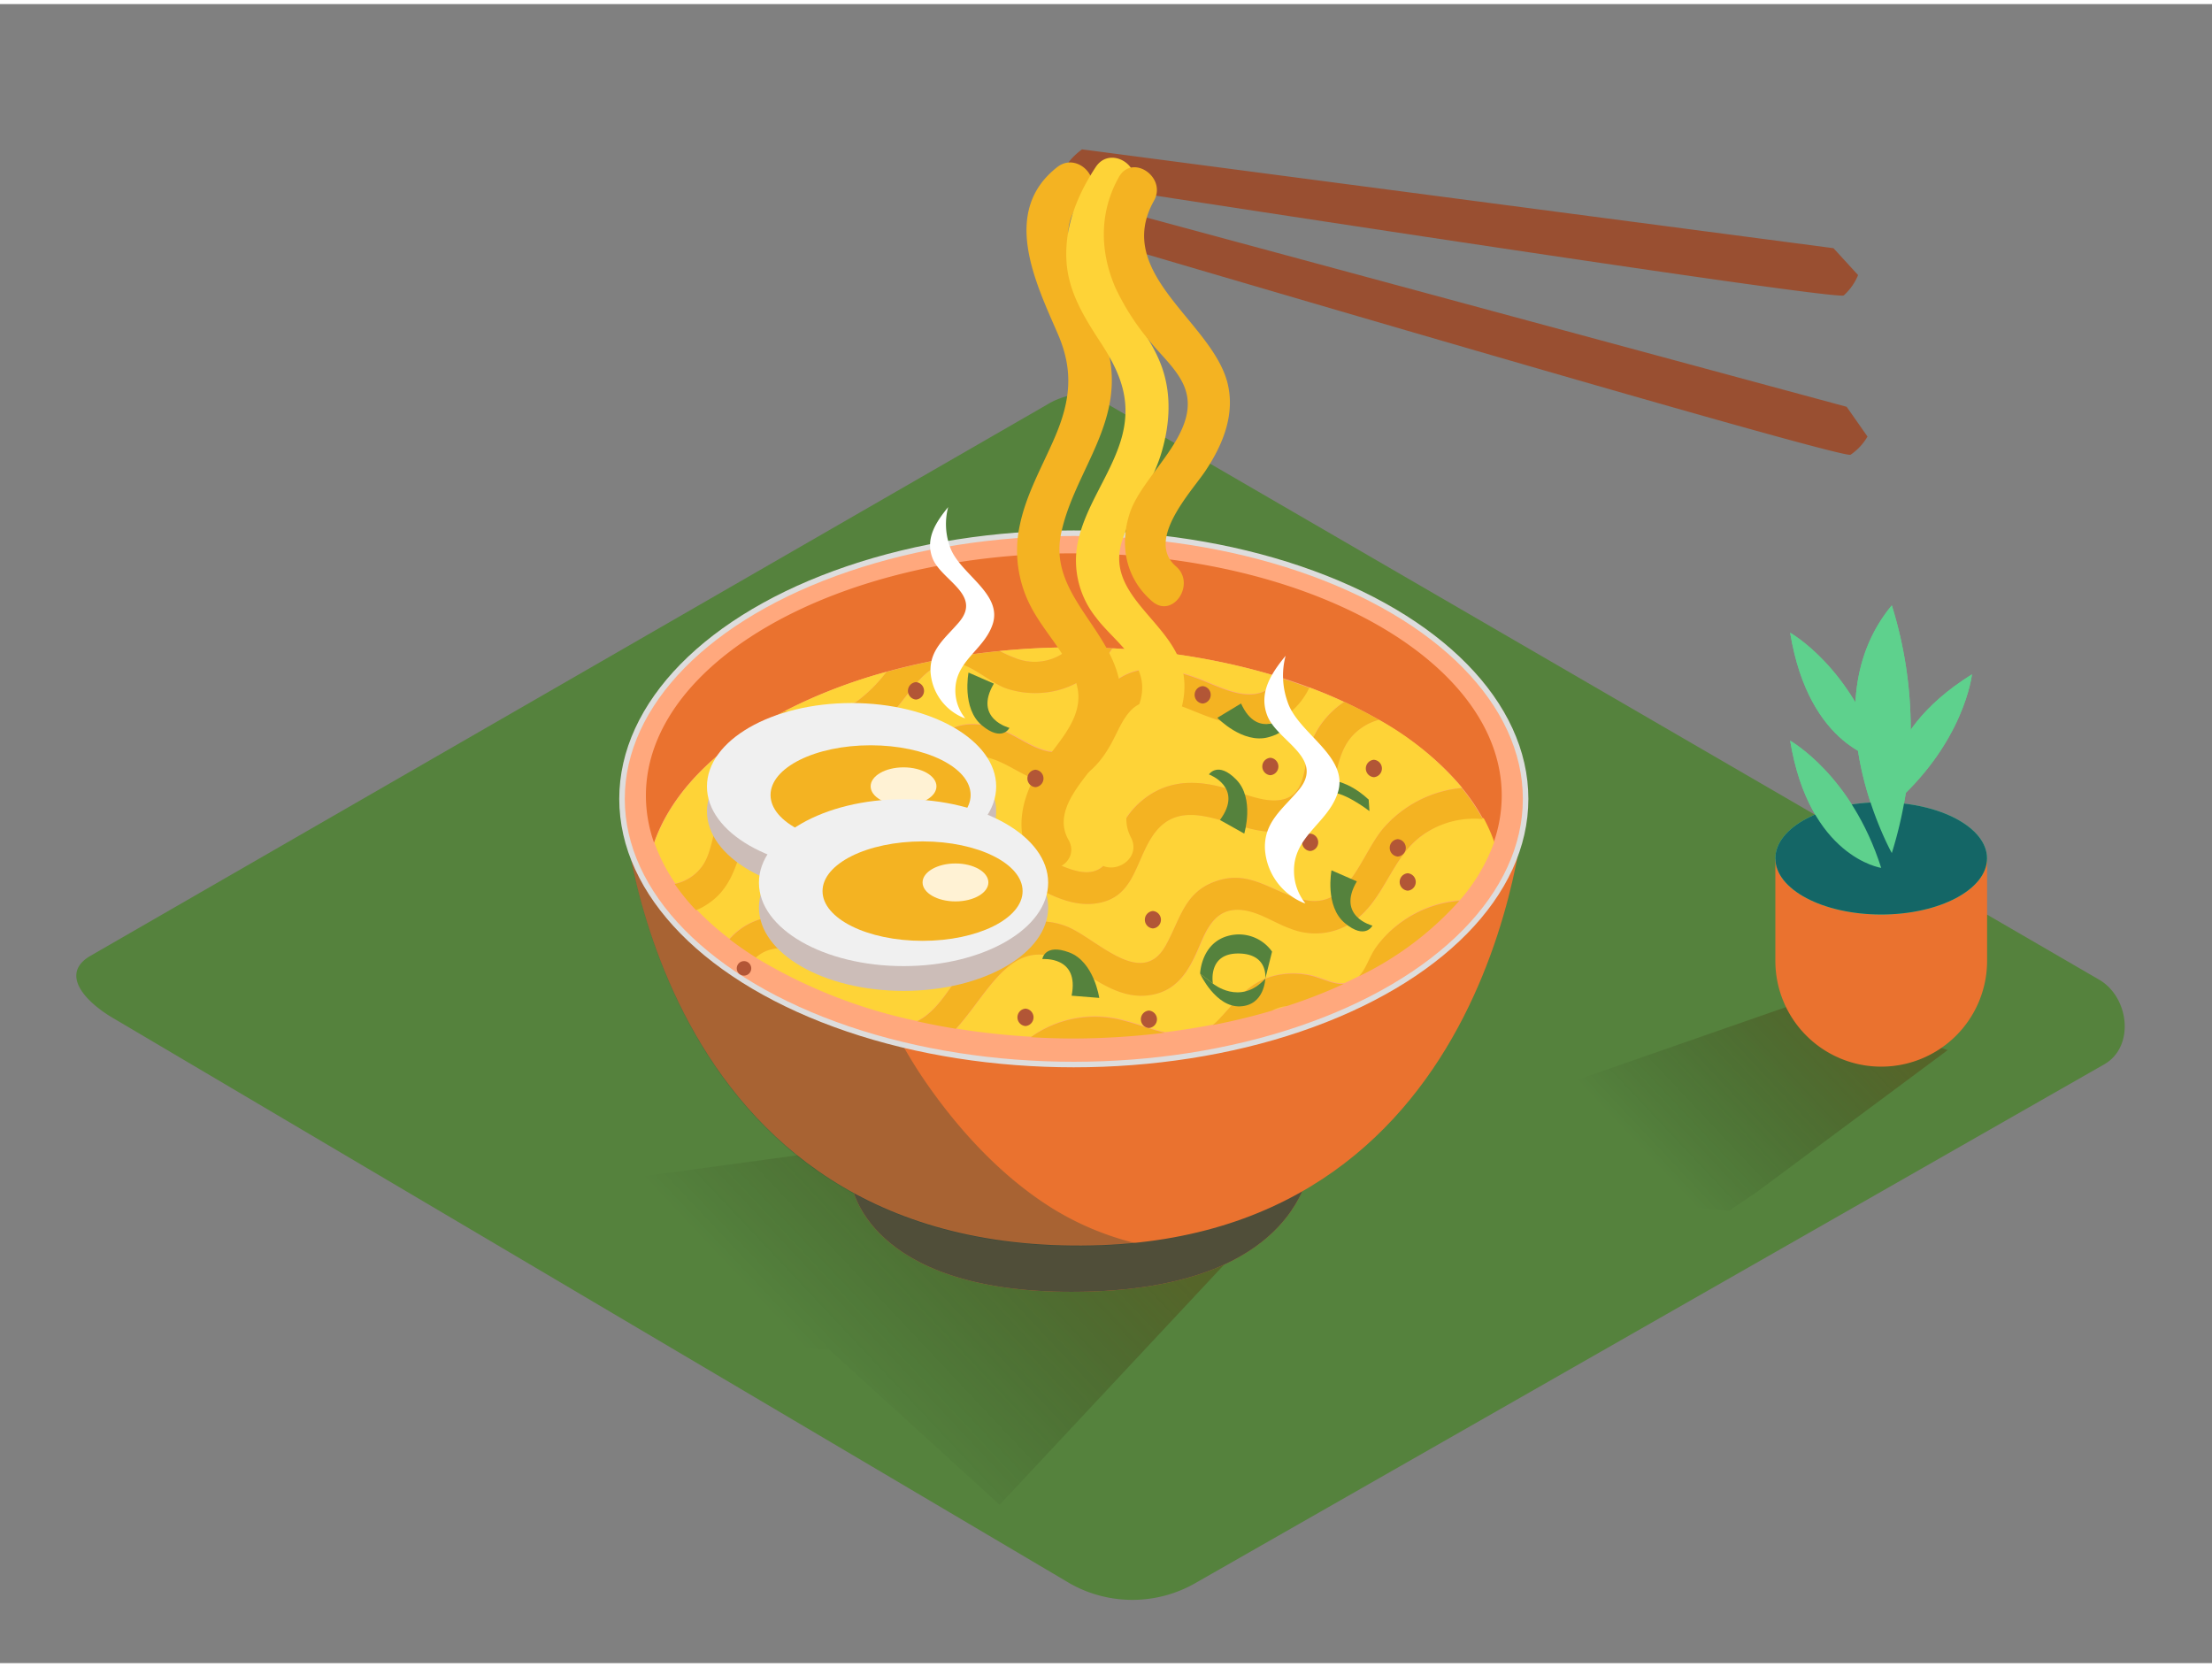 <svg id="Layer_2" data-name="Layer 2" xmlns="http://www.w3.org/2000/svg" xmlns:xlink="http://www.w3.org/1999/xlink" viewBox="0 0 400 300" width="406" height="306" class="illustration styles_illustrationTablet__1DWOa"><rect x="0" y="0" width="400" height="300" fill="#808080" stroke="none"/><defs><linearGradient id="linear-gradient" x1="139.49" y1="236.74" x2="182.46" y2="196.32" gradientUnits="userSpaceOnUse"><stop offset="0" stop-opacity="0"></stop><stop offset="0.99" stop-color="#552800"></stop></linearGradient><linearGradient id="linear-gradient-2" x1="296.28" y1="206.5" x2="329.14" y2="175.6" xlink:href="#linear-gradient"></linearGradient></defs><title>PP</title><path d="M193.54,285.63,21,183.68c-5.49-3.08-10.2-8.15-4.85-11.46L189.32,72.44c2.6-1.61,6.54-2.66,9.18-1.13L379.57,176.4c5.49,3.19,6.48,12.1,1,15.29L216.28,285.46A22.94,22.94,0,0,1,193.54,285.63Z" fill="#55823d"></path><path d="M127,238.57c4.68,1.43,9.36,2.84,14.16,3.8a72.49,72.49,0,0,0,8.87,1l30.73,28,42.73-45.7-60.37-20.07L82.85,216.5C90.56,222.15,118,235.8,127,238.57Z" opacity="0.32" fill="url(#linear-gradient)"></path><path d="M154,213.5s2.68,19.36,39.76,19.36c45,0,43.71-26.58,43.71-26.58" fill="#ea722f"></path><path d="M154,213.5s2.68,19.36,39.76,19.36c45,0,43.71-26.58,43.71-26.58" fill="#093e3e" opacity="0.68"></path><path d="M112.48,143.13s4.32,83.08,85,81.34c74.46-1.61,78.45-81.34,78.45-81.34Z" fill="#ea722f"></path><path d="M190.42,217.84c-8.76-5.43-16.23-13.34-22.18-21.7-11.05-15.51-16.58-34-17.32-52.91H112.48s4.32,83.08,85,81.34c2.73-.06,5.36-.24,7.9-.5A52.31,52.31,0,0,1,190.42,217.84Z" fill="#093e3e" opacity="0.29"></path><ellipse cx="194.18" cy="143.72" rx="81.7" ry="48.04" fill="#ffa87d" stroke="#ddd" stroke-miterlimit="10"></ellipse><path d="M194.18,116.32c37.6,0,68.92,15.19,75.91,35.32a25.8,25.8,0,0,0,1.47-8.5c0-24.2-34.64-43.82-77.38-43.82s-77.38,19.62-77.38,43.82a25.8,25.8,0,0,0,1.47,8.5C125.27,131.51,156.59,116.32,194.18,116.32Z" fill="#ea722f"></path><path d="M219.33,184.58q-4.24.83-8.7,1.38C213.69,186.65,216.68,186.69,219.33,184.58Z" fill="none"></path><path d="M245.76,175.79q-1.35.68-2.76,1.33a4.51,4.51,0,0,0,1.35-.33A4.13,4.13,0,0,0,245.76,175.79Z" fill="none"></path><path d="M140.22,165c6.22-.24,10.66,4.66,16.52,5.5,6.75,1,9-7.52,11.91-12,2.64-4.07,6.47-7.62,11.61-7.52,5.41.11,14.42,8.85,19,5.06,2.05-1.69,2.48-5.44,3.72-7.73a14.42,14.42,0,0,1,4.3-4.9c4.86-3.51,10.34-2.94,15.75-1.18,2.93,1,7.15,2.82,10.17,1.12s2.64-6.38,3.62-9.16a15.84,15.84,0,0,1,6.23-8q-3-1.4-6.32-2.63a13.09,13.09,0,0,1-3.26,4.28c-5.34,4.54-12,2.23-17.67-.11-3.66-1.5-8.48-3.38-11.56.16-1.46,1.67-2.27,3.85-3.33,5.77-2.13,3.85-5.16,7.18-9.88,7.23-5.27.06-9-4.56-14-5-6.77-.56-8.45,9.77-12.46,13.61a14.1,14.1,0,0,1-13.75,3c-2.43-.76-4.21-2.37-6.15-3.92-3.73-3-8.34-2.31-10,2.47-1.8,5.12-2.64,9.53-7.9,12.24-.29.15-.58.26-.87.38a50.44,50.44,0,0,0,6,5.34A12,12,0,0,1,140.22,165Z" fill="#fed337"></path><path d="M127.15,155.66c1.87-2.78,1.69-6.55,3.47-9.45a11.51,11.51,0,0,1,13.8-4.48c3,1.22,4.92,4.24,8,5.32,4.25,1.5,8-.68,10.19-4.21,3.24-5.09,5.3-11.78,12.23-12.63a13.25,13.25,0,0,1,6.7,1.15c2.84,1.16,6.37,4,9.56,3.79,5.1-.4,6.39-8.68,9.59-11.85,4.83-4.79,11.34-3.26,17-1,3.83,1.53,9.07,4.29,12.67.7a7.31,7.31,0,0,0,1-1.3,123.16,123.16,0,0,0-30.16-5.2c-2.26,3.43-5.2,6.25-9.47,7.47a16.52,16.52,0,0,1-9.57-.18c-3.56-1.17-7.15-5.42-11.09-4.62-4.44.91-7.05,6.39-10,9.3a20.38,20.38,0,0,1-8,4.83,21.27,21.27,0,0,1-17.24-1.89c-8.68,5.66-14.84,12.58-17.49,20.22a31.05,31.05,0,0,0,3.79,7.39A8.07,8.07,0,0,0,127.15,155.66Z" fill="#fed337"></path><path d="M193.63,116.33c-4.37,0-8.66.24-12.82.65a21.67,21.67,0,0,0,2.83,1.28A9.34,9.34,0,0,0,193.63,116.33Z" fill="#fed337"></path><path d="M230,182q1.36-.4,2.68-.84a7.4,7.4,0,0,0-1,.17A7.65,7.65,0,0,0,230,182Z" fill="#fed337"></path><path d="M154.9,126.12a26.54,26.54,0,0,0,5.4-5.37,94.78,94.78,0,0,0-18.38,7.09A15.06,15.06,0,0,0,154.9,126.12Z" fill="#fed337"></path><path d="M178.22,169.68c4.14-3.39,9.3-4.85,14.44-3,5.36,2,13.59,11.45,18.05,3.69,2.72-4.72,3.34-9.73,9.16-11.77,6.44-2.26,10.45,2.33,16.36,3.44,7.77,1.46,10-8.61,14.1-13.22a21.4,21.4,0,0,1,14.06-7.11,54.39,54.39,0,0,0-15.05-12.31,9.94,9.94,0,0,0-3.1,1.43c-3.41,2.34-4.09,5.73-4.94,9.44-1.33,5.86-5.26,9.5-11.41,9.38-7.33-.14-16.29-7.42-21.65,1-3.13,4.91-3.3,11.27-10.45,12-3.2.34-6.28-.81-9.08-2.25-3.7-1.9-7.64-5.23-11.85-2.69-5.56,3.35-6.49,11.88-11.64,16-4.57,3.65-9.93,2.86-14.93.59-2.79-1.27-5.78-3.41-8.91-3.58a6.54,6.54,0,0,0-4.76,1.67,93.19,93.19,0,0,0,29.21,11.5C171.08,181.35,173.75,173.34,178.22,169.68Z" fill="#fed337"></path><path d="M257.08,150.41c-5.07,3.72-6.44,10.29-11,14.44a12.08,12.08,0,0,1-12.64,2.31c-2.9-1-5.62-3-8.71-3.36-4.24-.48-6.05,2.43-7.51,5.89-1.84,4.34-3.78,8.53-8.91,9.44-5.36,1-9.81-2.46-14-5.13-10.89-6.87-15,4.22-21.37,11.26a130.94,130.94,0,0,0,13.54,1.47,19.84,19.84,0,0,1,16.76-3c2.44.62,5,1.62,7.47,2.18q4.45-.55,8.7-1.38a9.86,9.86,0,0,0,.93-.84c3.22-3.31,5.16-6.69,10-8a14.46,14.46,0,0,1,6.36-.18c2.24.42,4.27,1.72,6.41,1.53q1.41-.65,2.76-1.33c1.32-1.38,1.87-3.55,3.07-5.24a19.55,19.55,0,0,1,3.81-4,20.78,20.78,0,0,1,11.25-4.44,33,33,0,0,0,6.21-10.52,29.48,29.48,0,0,0-1.91-4.29A16.12,16.12,0,0,0,257.08,150.41Z" fill="#fed337"></path><path d="M134.69,151.14c1.68-4.79,6.29-5.44,10-2.47,1.95,1.55,3.72,3.15,6.15,3.92a14.1,14.1,0,0,0,13.75-3c4-3.85,5.69-14.17,12.46-13.61,5,.41,8.73,5,14,5,4.72-.06,7.75-3.38,9.88-7.23,1.06-1.92,1.87-4.1,3.33-5.77,3.08-3.53,7.9-1.65,11.56-.16,5.72,2.34,12.33,4.65,17.67.11a13.09,13.09,0,0,0,3.26-4.28q-2.66-1-5.46-1.86a7.31,7.31,0,0,1-1,1.3c-3.6,3.59-8.84.83-12.67-.7-5.63-2.25-12.14-3.78-17,1-3.19,3.17-4.49,11.44-9.59,11.85-3.19.25-6.71-2.63-9.56-3.79a13.25,13.25,0,0,0-6.7-1.15c-6.93.85-9,7.54-12.23,12.63-2.24,3.53-5.95,5.71-10.19,4.21-3-1.08-4.94-4.1-8-5.32a11.51,11.51,0,0,0-13.8,4.48c-1.78,2.9-1.6,6.66-3.47,9.45a8.07,8.07,0,0,1-5.08,3.36,39.65,39.65,0,0,0,3.86,4.74c.29-.13.58-.24.87-.38C132.05,160.67,132.89,156.25,134.69,151.14Z" fill="#f4b322"></path><path d="M150.31,174.32c5,2.28,10.37,3.06,14.93-.59,5.15-4.11,6.07-12.63,11.64-16,4.21-2.54,8.14.79,11.85,2.69,2.8,1.43,5.88,2.59,9.08,2.25,7.15-.76,7.32-7.12,10.45-12,5.36-8.4,14.31-1.12,21.65-1,6.15.12,10.08-3.52,11.41-9.38.84-3.72,1.52-7.1,4.94-9.44a9.94,9.94,0,0,1,3.1-1.43q-3-1.71-6.26-3.24a15.84,15.84,0,0,0-6.23,8c-1,2.78-.68,7.52-3.62,9.16s-7.24-.17-10.17-1.12c-5.41-1.76-10.89-2.34-15.75,1.18a14.42,14.42,0,0,0-4.3,4.9c-1.23,2.29-1.67,6-3.72,7.73-4.61,3.79-13.62-5-19-5.06-5.15-.1-9,3.45-11.61,7.52-2.9,4.46-5.16,13-11.91,12-5.86-.84-10.31-5.74-16.52-5.5a12,12,0,0,0-8.34,4.11q2.24,1.72,4.77,3.31a6.54,6.54,0,0,1,4.76-1.67C144.53,170.91,147.53,173.06,150.31,174.32Z" fill="#f4b322"></path><path d="M250.33,148.84c-4.13,4.61-6.33,14.68-14.1,13.22-5.91-1.11-9.92-5.7-16.36-3.44-5.82,2-6.44,7-9.16,11.77-4.47,7.76-12.69-1.73-18.05-3.69-5.14-1.88-10.3-.41-14.44,3-4.47,3.66-7.14,11.68-12.36,14.24q3.42.76,7,1.35c6.38-7,10.48-18.13,21.37-11.26,4.24,2.67,8.68,6.09,14,5.13,5.14-.92,7.08-5.1,8.91-9.44,1.46-3.45,3.27-6.37,7.51-5.89,3.1.35,5.81,2.34,8.71,3.36a12.08,12.08,0,0,0,12.64-2.31c4.59-4.15,6-10.72,11-14.44a16.12,16.12,0,0,1,11.11-3.06,35.31,35.31,0,0,0-3.8-5.62A21.4,21.4,0,0,0,250.33,148.84Z" fill="#f4b322"></path><path d="M153,133.3a20.38,20.38,0,0,0,8-4.83c3-2.91,5.59-8.39,10-9.3,3.93-.81,7.53,3.44,11.09,4.62a16.52,16.52,0,0,0,9.57.18c4.27-1.21,7.21-4,9.47-7.47q-3.44-.17-7-.18h-.56a9.34,9.34,0,0,1-10,1.93A21.67,21.67,0,0,1,180.8,117a122.17,122.17,0,0,0-20.5,3.77,26.54,26.54,0,0,1-5.4,5.37,15.06,15.06,0,0,1-13,1.72q-3.25,1.69-6.15,3.58A21.27,21.27,0,0,0,153,133.3Z" fill="#f4b322"></path><path d="M248.83,170.55c-1.21,1.68-1.76,3.85-3.07,5.24a58.3,58.3,0,0,0,18.13-13.63,20.78,20.78,0,0,0-11.25,4.44A19.55,19.55,0,0,0,248.83,170.55Z" fill="#f4b322"></path><path d="M210.64,186c-2.5-.57-5-1.56-7.47-2.18a19.84,19.84,0,0,0-16.76,3c2.56.14,5.15.23,7.78.23A135.2,135.2,0,0,0,210.64,186Z" fill="#f4b322"></path><path d="M236.59,175.6a14.46,14.46,0,0,0-6.36.18c-4.8,1.27-6.74,4.65-10,8a9.86,9.86,0,0,1-.93.84c3.7-.72,7.28-1.59,10.7-2.6a7.65,7.65,0,0,1,1.72-.67,7.4,7.4,0,0,1,1-.17,94.38,94.38,0,0,0,10.28-4C240.86,177.32,238.83,176,236.59,175.6Z" fill="#f4b322"></path><path d="M195.66,26.27s-3.51,2.53-2.78,4,3.37,2.41,3.37,2.41,135.65,21,137.16,20A10.06,10.06,0,0,0,336,49l-4.45-4.86Z" fill="#994f31"></path><path d="M200.68,36.8s-3.85,2-3.32,3.57,3,2.82,3,2.82S333,82.35,334.64,81.49a10,10,0,0,0,3.06-3.29l-3.77-5.38Z" fill="#994f31"></path><path d="M202.44,122.56c-1.83-9.79-12.82-16.14-10.56-26.83C194,85.59,201.77,77.4,201,66.52c-.39-5.77-3.26-10.79-5.58-16-2.14-4.76-4.09-11.51.75-15.28,3.89-3-1.17-8.77-5-5.75-10.22,8-3.95,20.78.11,30.13,2.94,6.77,2.26,12.26-.61,18.89-2.24,5.17-5.09,10.11-6.25,15.68a21.78,21.78,0,0,0,2,14.78c2.44,4.73,6.78,8.79,8.26,14,1.86,6.56-4.59,11.4-7.45,16.56-2.61,4.71-3.64,10.17-.87,15,2.43,4.26,9.29.87,6.85-3.42-3.19-5.6,3.36-11.22,6.13-15.56C201.83,131.65,203.32,127.26,202.44,122.56Z" fill="#f4b322"></path><path d="M214,121.11c-1.54-9.33-14.39-14-11.07-24.11,1.85-5.63,5.55-10.44,7.19-16.19,1.46-5.11,1.75-10.44-.13-15.48s-5.53-8.92-7.87-13.65c-3.06-6.2-1.28-12.45,2.38-17.95,2.74-4.1-3.6-8.39-6.34-4.29-3.3,5-5.58,10.6-5.33,16.64.24,5.8,3.14,10.42,6.21,15.14,3.79,5.8,5.75,10.94,3.59,17.86-2,6.36-6.42,11.78-7.75,18.35a16.47,16.47,0,0,0,3.29,13.46c2.65,3.6,7.75,7.06,8.32,11.77.74,6-5.88,11.62-8.32,16.69-2.31,4.79-3.06,9.89-.52,14.74,2.28,4.36,9.14,1,6.85-3.42-2.87-5.48,2.52-11.1,5.34-15.43S214.85,126.24,214,121.11Z" fill="#fed337"></path><path d="M221.91,68.28c-3-11-20.58-19.63-13.24-32.71,2.4-4.27-3.93-8.58-6.34-4.29-3.55,6.34-3.49,13.37-.63,20A43.91,43.91,0,0,0,208,61.06c2.1,2.61,5.11,5.2,6.28,8.41,2.9,8-7.53,15.45-9.93,22.43-2,5.93-.77,12,4,16.1,3.73,3.22,8-3.16,4.29-6.34-5.48-4.73,2.67-13.3,5.3-17.19C221.13,79.71,223.47,74.08,221.91,68.28Z" fill="#f4b322"></path><path d="M172.76,124.39c-.18-5.56,5.09-7.48,6.71-12.15,2-5.73-6.17-9.27-7.73-14.23a12,12,0,0,1-.28-7.05c-2.18,2.68-4.19,5.65-2.84,9.21,1.51,4,9,6.57,4.84,11.55-2.39,2.84-5.35,4.91-5.19,9a9.64,9.64,0,0,0,6,8.35c.09,0,.19.06.28.09A8,8,0,0,1,172.76,124.39Z" fill="#fff"></path><ellipse cx="153.99" cy="145.96" rx="26.15" ry="15.09" fill="#ccbdb8"></ellipse><ellipse cx="153.99" cy="141.48" rx="26.15" ry="15.09" fill="#f0f0f0"></ellipse><ellipse cx="157.43" cy="143.02" rx="18.09" ry="8.99" fill="#f4b322"></ellipse><ellipse cx="163.39" cy="141.45" rx="5.95" ry="3.43" fill="#fff2d4"></ellipse><ellipse cx="163.39" cy="163.35" rx="26.15" ry="15.09" fill="#ccbdb8"></ellipse><ellipse cx="163.39" cy="158.87" rx="26.15" ry="15.09" fill="#f0f0f0"></ellipse><ellipse cx="166.83" cy="160.4" rx="18.09" ry="8.99" fill="#f4b322"></ellipse><ellipse cx="172.78" cy="158.83" rx="5.95" ry="3.43" fill="#fff2d4"></ellipse><path d="M240,142.68l-.85-2.39s3.85-.63,8.35,3.56l.14,2.08S242.32,141.81,240,142.68Z" fill="#55823d"></path><path d="M219.33,177.12s-1-5.44,4.55-5.44,4.92,4.57,4.92,4.57l1.23-4.91a7.34,7.34,0,0,0-7.77-2.89c-5.08,1.24-5.24,6.88-5.24,6.88Z" fill="#55823d"></path><path d="M219.33,177.12s4.93,4.1,9.47-.88c0,0-.12,4.8-4.54,5s-7.24-5.89-7.24-5.89" fill="#55823d"></path><path d="M218.61,139.3s6.37,2.3,2,8.24L225,150s1.91-6.32-1.43-9.75S218.61,139.3,218.61,139.3Z" fill="#55823d"></path><path d="M248.18,166.64s-6.57-1.64-2.82-8l-4.58-2s-1.26,6.48,2.42,9.55S248.18,166.64,248.18,166.64Z" fill="#55823d"></path><path d="M188.49,172.69s6.75-.61,5.29,6.62l5,.4s-.94-6.53-5.42-8.22S188.49,172.69,188.49,172.69Z" fill="#55823d"></path><path d="M182.54,130.88s-6.57-1.64-2.82-8l-4.58-2s-1.26,6.48,2.42,9.55S182.54,130.88,182.54,130.88Z" fill="#55823d"></path><path d="M232.58,128.76s-5.12,4.43-8.16-2.29l-4.28,2.59s4.57,4.76,9.2,3.52S232.58,128.76,232.58,128.76Z" fill="#55823d"></path><path d="M236.92,150a1.58,1.58,0,0,0,0,3.15A1.58,1.58,0,0,0,236.92,150Z" fill="#b25636"></path><path d="M229.72,136.29a1.58,1.58,0,0,0,0,3.15A1.58,1.58,0,0,0,229.72,136.29Z" fill="#b25636"></path><path d="M208.48,164a1.58,1.58,0,0,0,0,3.15A1.58,1.58,0,0,0,208.48,164Z" fill="#b25636"></path><path d="M187.24,138.45a1.58,1.58,0,0,0,0,3.15A1.58,1.58,0,0,0,187.24,138.45Z" fill="#b25636"></path><path d="M252.76,151a1.58,1.58,0,0,0,0,3.15A1.58,1.58,0,0,0,252.76,151Z" fill="#b25636"></path><path d="M185.44,181.65a1.58,1.58,0,0,0,0,3.15A1.58,1.58,0,0,0,185.44,181.65Z" fill="#b25636"></path><path d="M207.76,182a1.58,1.58,0,0,0,0,3.15A1.58,1.58,0,0,0,207.76,182Z" fill="#b25636"></path><path d="M217.48,123.33a1.58,1.58,0,0,0,0,3.15A1.58,1.58,0,0,0,217.48,123.33Z" fill="#b25636"></path><path d="M248.44,136.65a1.58,1.58,0,0,0,0,3.15A1.58,1.58,0,0,0,248.44,136.65Z" fill="#b25636"></path><path d="M254.56,157.17a1.58,1.58,0,0,0,0,3.15A1.58,1.58,0,0,0,254.56,157.17Z" fill="#b25636"></path><path d="M134.54,173.06a1.31,1.31,0,0,0,0,2.62A1.31,1.31,0,0,0,134.54,173.06Z" fill="#b25636"></path><path d="M165.64,122.61a1.58,1.58,0,0,0,0,3.15A1.58,1.58,0,0,0,165.64,122.61Z" fill="#b25636"></path><path d="M289.7,213.36c4.68,1.43,9.36,2.84,14.16,3.8a72.49,72.49,0,0,0,8.87,1l5-3.38,34.48-25.64-26.37-8.77-62.38,21.74C271.14,207.8,280.67,210.59,289.7,213.36Z" opacity="0.32" fill="url(#linear-gradient-2)"></path><path d="M338.41,161.28c-6.22-.54-12.77-2.42-17.37-6.68V173a19.14,19.14,0,0,0,19.14,19.14h0A19.14,19.14,0,0,0,359.33,173V154.29C352.79,157,345.38,161.88,338.41,161.28Z" fill="#ea722f"></path><ellipse cx="340.18" cy="154.48" rx="19.14" ry="10.15" fill="#5ed18d"></ellipse><path d="M340.18,156.2s-13-1.91-16.46-23C323.72,133.23,334.82,139.36,340.18,156.2Z" fill="#5ed18d"></path><path d="M342.1,153.52s-14.93-26.8,0-44.79A75.08,75.08,0,0,1,342.1,153.52Z" fill="#5ed18d"></path><path d="M340.18,136.68s-13-1.91-16.46-23C323.72,113.7,334.82,119.83,340.18,136.68Z" fill="#5ed18d"></path><path d="M341.76,145.26s-3.26-12.75,14.83-24.06C356.6,121.2,355.23,133.81,341.76,145.26Z" fill="#5ed18d"></path><ellipse cx="340.18" cy="154.48" rx="19.14" ry="10.15" fill="#146666"></ellipse><path d="M340.18,156.2s-13-1.91-16.46-23C323.72,133.23,334.82,139.36,340.18,156.2Z" fill="#5ed18d"></path><path d="M342.1,153.52s-14.93-26.8,0-44.79A75.08,75.08,0,0,1,342.1,153.52Z" fill="#5ed18d"></path><path d="M340.18,136.68s-13-1.91-16.46-23C323.72,113.7,334.82,119.83,340.18,136.68Z" fill="#5ed18d"></path><path d="M341.76,145.26s-3.26-12.75,14.83-24.06C356.6,121.2,355.23,133.81,341.76,145.26Z" fill="#5ed18d"></path><path d="M234,157c-.21-6.51,6-8.76,7.86-14.23,2.33-6.72-7.23-10.86-9.05-16.67a14,14,0,0,1-.33-8.26c-2.55,3.14-4.91,6.62-3.33,10.79,1.77,4.67,10.58,7.69,5.67,13.53-2.8,3.33-6.27,5.75-6.08,10.58a11.3,11.3,0,0,0,7,9.79c.11,0,.22.07.33.1A9.34,9.34,0,0,1,234,157Z" fill="#fff"></path></svg>
